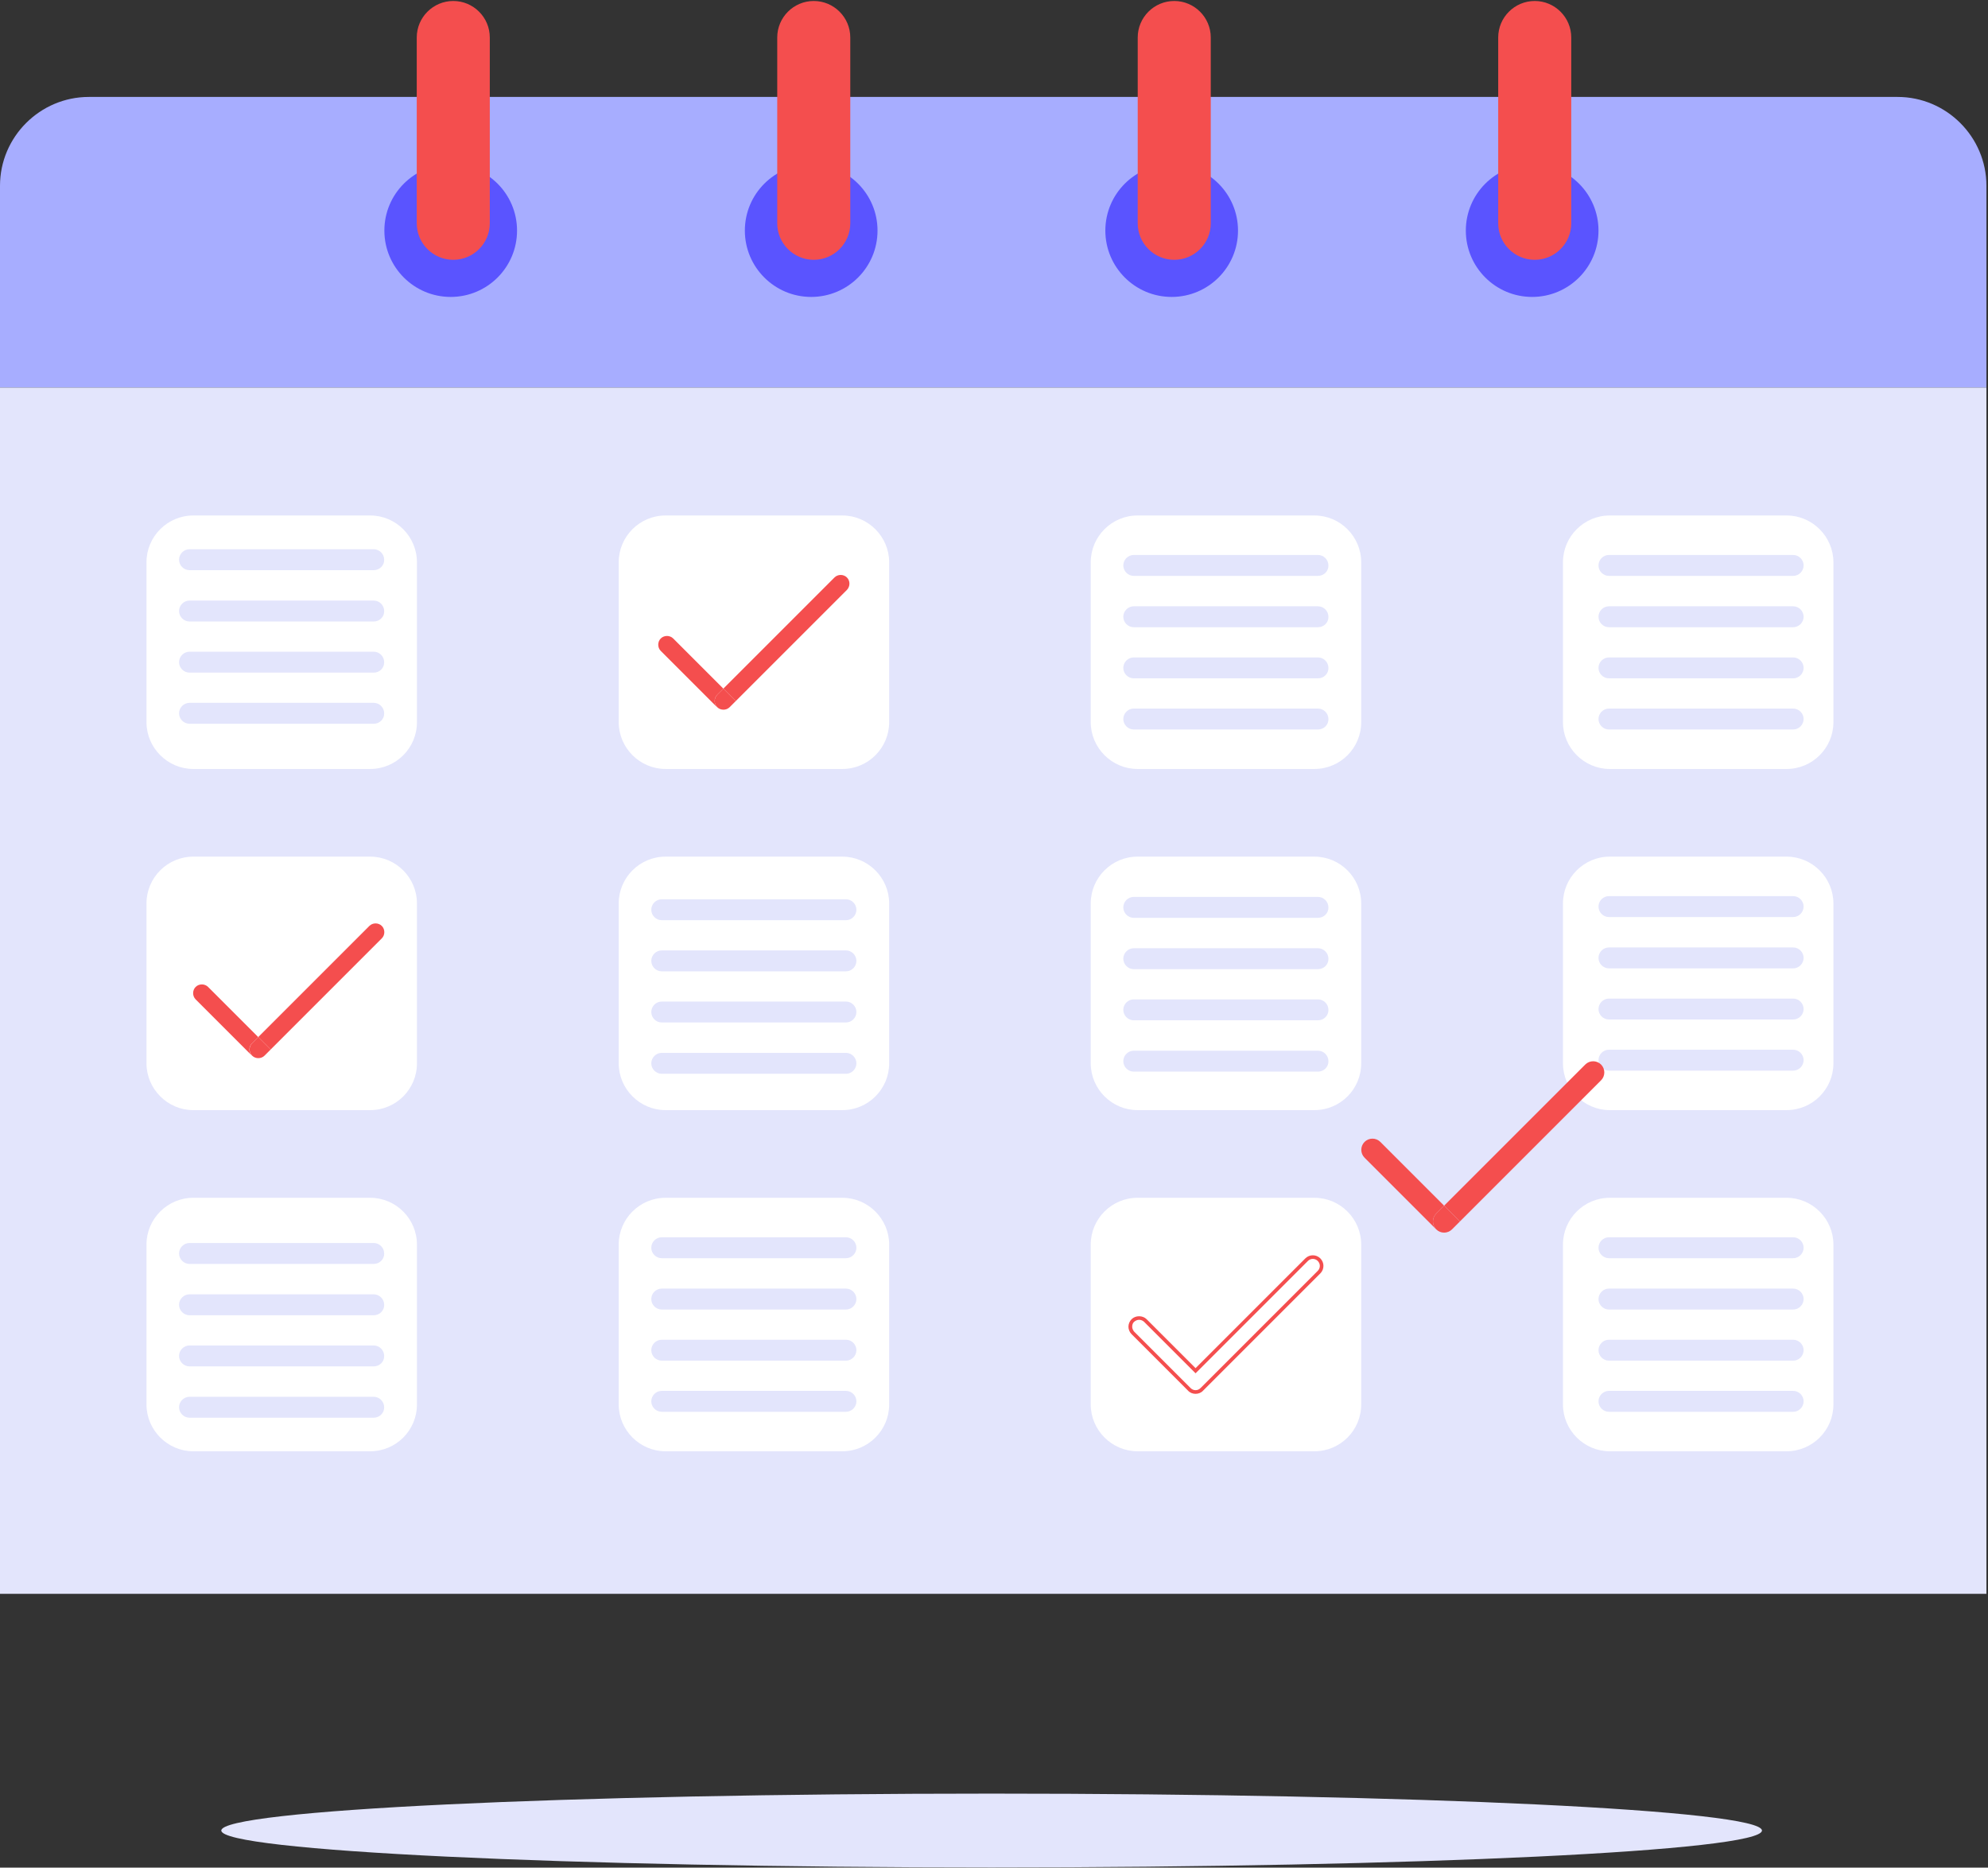 <svg width="1007" height="946" viewBox="0 0 1007 946" fill="none" xmlns="http://www.w3.org/2000/svg">
<rect x="0" y="0" width="1007" height="946" fill="#333333" stroke="none"/>
<path d="M502.3 945.9C717.802 945.9 892.5 937.528 892.5 927.2C892.5 916.872 717.802 908.5 502.3 908.5C286.798 908.5 112.1 916.872 112.1 927.2C112.1 937.528 286.798 945.9 502.3 945.9Z" fill="#E3E5FC"/>
<path d="M1006.2 94.1C1006.2 69.4 986 49.1 961.2 49.1H45C20.3 49.1 0 69.3 0 94.1V196.3H1006.2V94.1Z" fill="#A7ADFF"/>
<rect y="196.3" width="1006.2" height="611" fill="#E3E5FC"/>
<path d="M187.5 389.5H97.9C84.9 389.5 74.2 378.8 74.2 365.8V284.8C74.2 271.7 84.9 261.1 97.9 261.1H187.5C200.6 261.1 211.2 271.8 211.2 284.8V365.8C211.2 378.9 200.6 389.5 187.5 389.5Z" fill="white"/>
<path d="M426.7 389.5H337.1C324.1 389.5 313.4 378.8 313.4 365.8V284.8C313.4 271.7 324.1 261.1 337.1 261.1H426.7C439.7 261.1 450.4 271.8 450.4 284.8V365.8C450.4 378.9 439.7 389.5 426.7 389.5Z" fill="white"/>
<path d="M665.8 389.5H576.2C563.2 389.5 552.5 378.8 552.5 365.8V284.8C552.5 271.7 563.2 261.1 576.2 261.1H665.8C678.9 261.1 689.5 271.8 689.5 284.8V365.8C689.5 378.9 678.9 389.5 665.8 389.5Z" fill="white"/>
<path d="M905 389.5H815.4C802.4 389.5 791.7 378.8 791.7 365.8V284.8C791.7 271.7 802.4 261.1 815.4 261.1H905C918 261.1 928.7 271.8 928.7 284.8V365.8C928.7 378.9 918 389.5 905 389.5Z" fill="white"/>
<path d="M187.5 562.3H97.9C84.9 562.3 74.2 551.6 74.2 538.6V457.6C74.2 444.5 84.9 433.9 97.9 433.9H187.5C200.6 433.9 211.2 444.6 211.2 457.6V538.6C211.2 551.7 200.6 562.3 187.5 562.3Z" fill="white"/>
<path d="M426.7 562.3H337.1C324.1 562.3 313.4 551.6 313.4 538.6V457.6C313.4 444.5 324.1 433.9 337.1 433.9H426.7C439.7 433.9 450.4 444.6 450.4 457.6V538.6C450.4 551.7 439.7 562.3 426.7 562.3Z" fill="white"/>
<path d="M665.8 562.3H576.2C563.2 562.3 552.5 551.6 552.5 538.6V457.6C552.5 444.5 563.2 433.9 576.2 433.9H665.8C678.9 433.9 689.5 444.6 689.5 457.6V538.6C689.5 551.7 678.9 562.3 665.8 562.3Z" fill="white"/>
<path d="M905 562.3H815.4C802.4 562.3 791.7 551.6 791.7 538.6V457.6C791.7 444.5 802.4 433.9 815.4 433.9H905C918 433.9 928.7 444.6 928.7 457.6V538.6C928.7 551.7 918 562.3 905 562.3Z" fill="white"/>
<path d="M187.5 735.1H97.9C84.9 735.1 74.2 724.4 74.2 711.4V630.4C74.2 617.3 84.9 606.7 97.9 606.7H187.5C200.6 606.7 211.2 617.4 211.2 630.4V711.4C211.2 724.5 200.6 735.1 187.5 735.1Z" fill="white"/>
<path d="M426.7 735.1H337.1C324.1 735.1 313.4 724.4 313.4 711.4V630.4C313.4 617.3 324.1 606.7 337.1 606.7H426.7C439.7 606.7 450.4 617.4 450.4 630.4V711.4C450.4 724.5 439.7 735.1 426.7 735.1Z" fill="white"/>
<path d="M665.8 735.1H576.2C563.2 735.1 552.5 724.4 552.5 711.4V630.4C552.5 617.3 563.2 606.7 576.2 606.7H665.8C678.9 606.7 689.5 617.4 689.5 630.4V711.4C689.5 724.5 678.9 735.1 665.8 735.1Z" fill="white"/>
<path d="M905 735.1H815.4C802.4 735.1 791.7 724.4 791.7 711.4V630.4C791.7 617.3 802.4 606.7 815.4 606.7H905C918 606.7 928.7 617.4 928.7 630.4V711.4C928.7 724.5 918 735.1 905 735.1Z" fill="white"/>
<path d="M228.3 150.4C246.857 150.4 261.9 135.357 261.9 116.8C261.9 98.243 246.857 83.2 228.3 83.2C209.743 83.2 194.7 98.243 194.7 116.8C194.7 135.357 209.743 150.4 228.3 150.4Z" fill="#5A54FF"/>
<path d="M229.6 131.6C219.4 131.6 211.1 123.3 211.1 113.1V19C211.1 8.8 219.4 0.5 229.6 0.5C239.8 0.5 248.1 8.8 248.1 19V113.1C248.1 123.3 239.8 131.6 229.6 131.6Z" fill="#F44E4E"/>
<path d="M410.9 150.4C429.457 150.4 444.5 135.357 444.5 116.8C444.5 98.243 429.457 83.2 410.9 83.2C392.343 83.2 377.3 98.243 377.3 116.8C377.3 135.357 392.343 150.4 410.9 150.4Z" fill="#5A54FF"/>
<path d="M412.2 131.6C402 131.6 393.7 123.3 393.7 113.1V19C393.7 8.8 402 0.5 412.2 0.5C422.4 0.5 430.7 8.8 430.7 19V113.1C430.7 123.3 422.4 131.6 412.2 131.6Z" fill="#F44E4E"/>
<path d="M593.5 150.4C612.057 150.4 627.1 135.357 627.1 116.8C627.1 98.243 612.057 83.2 593.5 83.2C574.943 83.2 559.9 98.243 559.9 116.8C559.9 135.357 574.943 150.4 593.5 150.4Z" fill="#5A54FF"/>
<path d="M594.8 131.6C584.6 131.6 576.3 123.3 576.3 113.1V19C576.3 8.8 584.6 0.5 594.8 0.5C605 0.5 613.3 8.8 613.3 19V113.1C613.3 123.3 605 131.6 594.8 131.6Z" fill="#F44E4E"/>
<path d="M776.1 150.4C794.657 150.4 809.7 135.357 809.7 116.8C809.7 98.243 794.657 83.2 776.1 83.2C757.543 83.2 742.5 98.243 742.5 116.8C742.5 135.357 757.543 150.4 776.1 150.4Z" fill="#5A54FF"/>
<path d="M777.4 131.6C767.2 131.6 758.9 123.3 758.9 113.1V19C758.9 8.8 767.2 0.5 777.4 0.5C787.6 0.5 795.9 8.8 795.9 19V113.1C795.9 123.3 787.6 131.6 777.4 131.6Z" fill="#F44E4E"/>
<path d="M193.4 469C191.7 467.3 188.8 467.3 187.1 469L130.8 525.3L137.1 531.6L193.4 475.3C195.1 473.6 195.1 470.7 193.4 469Z" fill="#F44E4E"/>
<path d="M127.7 528.4L130.8 525.3L105.4 499.9C103.7 498.2 100.8 498.2 99.1 499.9C97.4 501.6 97.4 504.5 99.1 506.2L127.7 534.8C125.9 533 125.9 530.1 127.7 528.4Z" fill="#F44E4E"/>
<path d="M127.7 528.4C126 530.1 126 533 127.7 534.7C129.4 536.4 132.3 536.4 134 534.7L137.1 531.6L130.8 525.3L127.7 528.4Z" fill="#F44E4E"/>
<path fill-rule="evenodd" clip-rule="evenodd" d="M601.8 704.4C602.8 705.5 604.2 706 605.6 706C607 706 608.4 705.5 609.4 704.4L668.8 645C670.9 642.9 670.9 639.5 668.8 637.4C666.7 635.3 663.3 635.3 661.2 637.4L605.6 693L580.8 668.2C578.8 666.2 575.2 666.2 573.2 668.2C572.2 669.2 571.6 670.6 571.6 672C571.6 673.4 572.2 674.8 573.2 675.8L601.8 704.4ZM574.5 669.5C575.2 668.9 576.1 668.5 577 668.5C578 668.5 578.8 668.9 579.5 669.5L605.6 695.6L662.5 638.7C663.9 637.3 666.1 637.3 667.5 638.7C668.9 640.1 668.9 642.3 667.5 643.7L608.1 703.1C606.7 704.5 604.5 704.5 603.1 703.1L574.5 674.5C573.9 673.8 573.5 672.9 573.5 672C573.5 671 573.8 670.1 574.5 669.5Z" fill="#F44E4E"/>
<path d="M429 292.5C427.3 290.8 424.4 290.8 422.7 292.5L366.4 348.8L372.7 355.1L429 298.8C430.7 297 430.7 294.2 429 292.5Z" fill="#F44E4E"/>
<path d="M363.3 351.9L366.4 348.8L341 323.4C339.3 321.7 336.4 321.7 334.7 323.4C333 325.1 333 328 334.7 329.7L363.3 358.3C361.6 356.4 361.6 353.6 363.3 351.9Z" fill="#F44E4E"/>
<path d="M363.3 351.9C361.6 353.6 361.6 356.5 363.3 358.2C365 359.9 367.9 359.9 369.6 358.2L372.7 355.1L366.4 348.8L363.3 351.9Z" fill="#F44E4E"/>
<path d="M428.5 466.1H335.2C332.3 466.1 329.9 463.7 329.9 460.8C329.9 457.9 332.3 455.5 335.2 455.5H428.5C431.4 455.5 433.8 457.9 433.8 460.8C433.8 463.7 431.4 466.1 428.5 466.1Z" fill="#E3E5FC"/>
<path d="M428.5 492H335.2C332.3 492 329.9 489.6 329.9 486.7C329.9 483.8 332.3 481.4 335.2 481.4H428.5C431.4 481.4 433.8 483.8 433.8 486.7C433.8 489.6 431.4 492 428.5 492Z" fill="#E3E5FC"/>
<path d="M428.5 517.9H335.2C332.3 517.9 329.9 515.5 329.9 512.6C329.9 509.7 332.3 507.3 335.2 507.3H428.5C431.4 507.3 433.8 509.7 433.8 512.6C433.8 515.5 431.4 517.9 428.5 517.9Z" fill="#E3E5FC"/>
<path d="M428.5 543.9H335.2C332.3 543.9 329.9 541.5 329.9 538.6C329.9 535.7 332.3 533.3 335.2 533.3H428.5C431.4 533.3 433.8 535.7 433.8 538.6C433.8 541.5 431.4 543.9 428.5 543.9Z" fill="#E3E5FC"/>
<path d="M189.3 640.2H96C93.1 640.2 90.7 637.8 90.7 634.9C90.7 632 93.1 629.6 96 629.6H189.3C192.2 629.6 194.6 632 194.6 634.9C194.7 637.8 192.3 640.2 189.3 640.2Z" fill="#E3E5FC"/>
<path d="M189.3 666.2H96C93.1 666.2 90.7 663.8 90.7 660.9C90.7 658 93.1 655.6 96 655.6H189.3C192.2 655.6 194.6 658 194.6 660.9C194.7 663.8 192.3 666.2 189.3 666.2Z" fill="#E3E5FC"/>
<path d="M189.3 692.1H96C93.1 692.1 90.7 689.7 90.7 686.8C90.7 683.9 93.1 681.5 96 681.5H189.3C192.2 681.5 194.6 683.9 194.6 686.8C194.7 689.7 192.3 692.1 189.3 692.1Z" fill="#E3E5FC"/>
<path d="M189.3 718.1H96C93.1 718.1 90.7 715.7 90.7 712.8C90.7 709.9 93.1 707.5 96 707.5H189.3C192.2 707.5 194.6 709.9 194.6 712.8C194.7 715.6 192.3 718.1 189.3 718.1Z" fill="#E3E5FC"/>
<path d="M908.3 291.7H815C812.1 291.7 809.7 289.3 809.7 286.4C809.7 283.5 812.1 281.1 815 281.1H908.3C911.2 281.1 913.6 283.5 913.6 286.4C913.6 289.3 911.2 291.7 908.3 291.7Z" fill="#E3E5FC"/>
<path d="M908.3 317.7H815C812.1 317.7 809.7 315.3 809.7 312.4C809.7 309.5 812.1 307.1 815 307.1H908.3C911.2 307.1 913.6 309.5 913.6 312.4C913.6 315.3 911.2 317.7 908.3 317.7Z" fill="#E3E5FC"/>
<path d="M908.3 343.6H815C812.1 343.6 809.7 341.2 809.7 338.3C809.7 335.4 812.1 333 815 333H908.3C911.2 333 913.6 335.4 913.6 338.3C913.6 341.2 911.2 343.6 908.3 343.6Z" fill="#E3E5FC"/>
<path d="M908.3 369.5H815C812.1 369.5 809.7 367.1 809.7 364.2C809.7 361.3 812.1 358.9 815 358.9H908.3C911.2 358.9 913.6 361.3 913.6 364.2C913.6 367.1 911.2 369.5 908.3 369.5Z" fill="#E3E5FC"/>
<path d="M667.6 291.7H574.3C571.4 291.7 569 289.3 569 286.4C569 283.5 571.4 281.1 574.3 281.1H667.6C670.5 281.1 672.9 283.5 672.9 286.4C673 289.3 670.6 291.7 667.6 291.7Z" fill="#E3E5FC"/>
<path d="M667.6 317.7H574.3C571.4 317.7 569 315.3 569 312.4C569 309.5 571.4 307.1 574.3 307.1H667.6C670.5 307.1 672.9 309.5 672.9 312.4C673 315.3 670.6 317.7 667.6 317.7Z" fill="#E3E5FC"/>
<path d="M667.6 343.6H574.3C571.4 343.6 569 341.2 569 338.3C569 335.4 571.4 333 574.3 333H667.6C670.5 333 672.9 335.4 672.9 338.3C673 341.2 670.6 343.6 667.6 343.6Z" fill="#E3E5FC"/>
<path d="M667.6 369.5H574.3C571.4 369.5 569 367.1 569 364.2C569 361.3 571.4 358.9 574.3 358.9H667.6C670.5 358.9 672.9 361.3 672.9 364.2C673 367.1 670.6 369.5 667.6 369.5Z" fill="#E3E5FC"/>
<path d="M667.6 464.9H574.3C571.4 464.9 569 462.5 569 459.6C569 456.7 571.4 454.3 574.3 454.3H667.6C670.5 454.3 672.9 456.7 672.9 459.6C673 462.5 670.6 464.9 667.6 464.9Z" fill="#E3E5FC"/>
<path d="M667.6 490.9H574.3C571.4 490.9 569 488.5 569 485.6C569 482.7 571.4 480.3 574.3 480.3H667.6C670.5 480.3 672.9 482.7 672.9 485.6C673 488.5 670.6 490.9 667.6 490.9Z" fill="#E3E5FC"/>
<path d="M667.6 516.8H574.3C571.4 516.8 569 514.4 569 511.5C569 508.6 571.4 506.2 574.3 506.2H667.6C670.5 506.2 672.9 508.6 672.9 511.5C673 514.4 670.6 516.8 667.6 516.8Z" fill="#E3E5FC"/>
<path d="M667.6 542.8H574.3C571.4 542.8 569 540.4 569 537.5C569 534.6 571.4 532.2 574.3 532.2H667.6C670.5 532.2 672.9 534.6 672.9 537.5C673 540.4 670.6 542.8 667.6 542.8Z" fill="#E3E5FC"/>
<path d="M908.3 464.5H815C812.1 464.5 809.7 462.1 809.7 459.2C809.7 456.3 812.1 453.9 815 453.9H908.3C911.2 453.9 913.6 456.3 913.6 459.2C913.6 462.1 911.2 464.5 908.3 464.5Z" fill="#E3E5FC"/>
<path d="M908.3 490.5H815C812.1 490.5 809.7 488.1 809.7 485.2C809.7 482.3 812.1 479.9 815 479.9H908.3C911.2 479.9 913.6 482.3 913.6 485.2C913.6 488.1 911.2 490.5 908.3 490.5Z" fill="#E3E5FC"/>
<path d="M908.3 516.4H815C812.1 516.4 809.7 514 809.7 511.1C809.7 508.2 812.1 505.8 815 505.8H908.3C911.2 505.8 913.6 508.2 913.6 511.1C913.6 514 911.2 516.4 908.3 516.4Z" fill="#E3E5FC"/>
<path d="M908.3 542.3H815C812.1 542.3 809.7 539.9 809.7 537C809.7 534.1 812.1 531.7 815 531.7H908.3C911.2 531.7 913.6 534.1 913.6 537C913.6 539.9 911.2 542.3 908.3 542.3Z" fill="#E3E5FC"/>
<path d="M908.3 637.3H815C812.1 637.3 809.7 634.9 809.7 632C809.7 629.1 812.1 626.7 815 626.7H908.3C911.2 626.7 913.6 629.1 913.6 632C913.6 634.9 911.2 637.3 908.3 637.3Z" fill="#E3E5FC"/>
<path d="M908.3 663.3H815C812.1 663.3 809.7 660.9 809.7 658C809.7 655.1 812.1 652.7 815 652.7H908.3C911.2 652.7 913.6 655.1 913.6 658C913.6 660.9 911.2 663.3 908.3 663.3Z" fill="#E3E5FC"/>
<path d="M908.3 689.2H815C812.1 689.2 809.7 686.8 809.7 683.9C809.7 681 812.1 678.6 815 678.6H908.3C911.2 678.6 913.6 681 913.6 683.9C913.6 686.8 911.2 689.2 908.3 689.2Z" fill="#E3E5FC"/>
<path d="M908.3 715.1H815C812.1 715.1 809.7 712.7 809.7 709.8C809.7 706.9 812.1 704.5 815 704.5H908.3C911.2 704.5 913.6 706.9 913.6 709.8C913.6 712.7 911.2 715.1 908.3 715.1Z" fill="#E3E5FC"/>
<path d="M428.5 637.3H335.2C332.3 637.3 329.9 634.9 329.9 632C329.9 629.1 332.3 626.7 335.2 626.7H428.5C431.4 626.7 433.8 629.1 433.8 632C433.8 634.9 431.4 637.3 428.5 637.3Z" fill="#E3E5FC"/>
<path d="M428.5 663.3H335.2C332.3 663.3 329.9 660.9 329.9 658C329.9 655.1 332.3 652.7 335.2 652.7H428.5C431.4 652.7 433.8 655.1 433.8 658C433.8 660.9 431.4 663.3 428.5 663.3Z" fill="#E3E5FC"/>
<path d="M428.5 689.2H335.2C332.3 689.2 329.9 686.8 329.9 683.9C329.9 681 332.3 678.6 335.2 678.6H428.5C431.4 678.6 433.8 681 433.8 683.9C433.8 686.8 431.4 689.2 428.5 689.2Z" fill="#E3E5FC"/>
<path d="M428.5 715.1H335.2C332.3 715.1 329.9 712.7 329.9 709.8C329.9 706.9 332.3 704.5 335.2 704.5H428.5C431.4 704.5 433.8 706.9 433.8 709.8C433.8 712.7 431.4 715.1 428.5 715.1Z" fill="#E3E5FC"/>
<path d="M189.3 288.8H96C93.1 288.8 90.7 286.4 90.7 283.5C90.7 280.6 93.1 278.2 96 278.2H189.3C192.2 278.2 194.6 280.6 194.6 283.5C194.7 286.4 192.3 288.8 189.3 288.8Z" fill="#E3E5FC"/>
<path d="M189.3 314.8H96C93.1 314.8 90.7 312.4 90.7 309.5C90.7 306.6 93.1 304.2 96 304.2H189.3C192.2 304.2 194.6 306.6 194.6 309.5C194.7 312.4 192.3 314.8 189.3 314.8Z" fill="#E3E5FC"/>
<path d="M189.3 340.7H96C93.1 340.7 90.7 338.3 90.7 335.4C90.7 332.5 93.1 330.1 96 330.1H189.3C192.2 330.1 194.6 332.5 194.6 335.4C194.7 338.3 192.3 340.7 189.3 340.7Z" fill="#E3E5FC"/>
<path d="M189.3 366.6H96C93.1 366.6 90.7 364.2 90.7 361.3C90.7 358.4 93.1 356 96 356H189.3C192.2 356 194.6 358.4 194.6 361.3C194.7 364.2 192.3 366.6 189.3 366.6Z" fill="#E3E5FC"/>
<path d="M811 539.2C808.8 537 805.2 537 803 539.2L731.5 610.7L739.5 618.7L811 547.2C813.2 545 813.2 541.4 811 539.2Z" fill="#F44E4E"/>
<path d="M727.5 614.7L731.5 610.7L699.2 578.4C697 576.2 693.4 576.2 691.2 578.4C689 580.6 689 584.2 691.2 586.4L727.5 622.7C725.3 620.5 725.3 616.9 727.5 614.7Z" fill="#F44E4E"/>
<path d="M727.5 614.7C725.3 616.9 725.3 620.5 727.5 622.7C729.7 624.9 733.3 624.9 735.5 622.7L739.5 618.7L731.5 610.7L727.5 614.7Z" fill="#F44E4E"/>
</svg>
